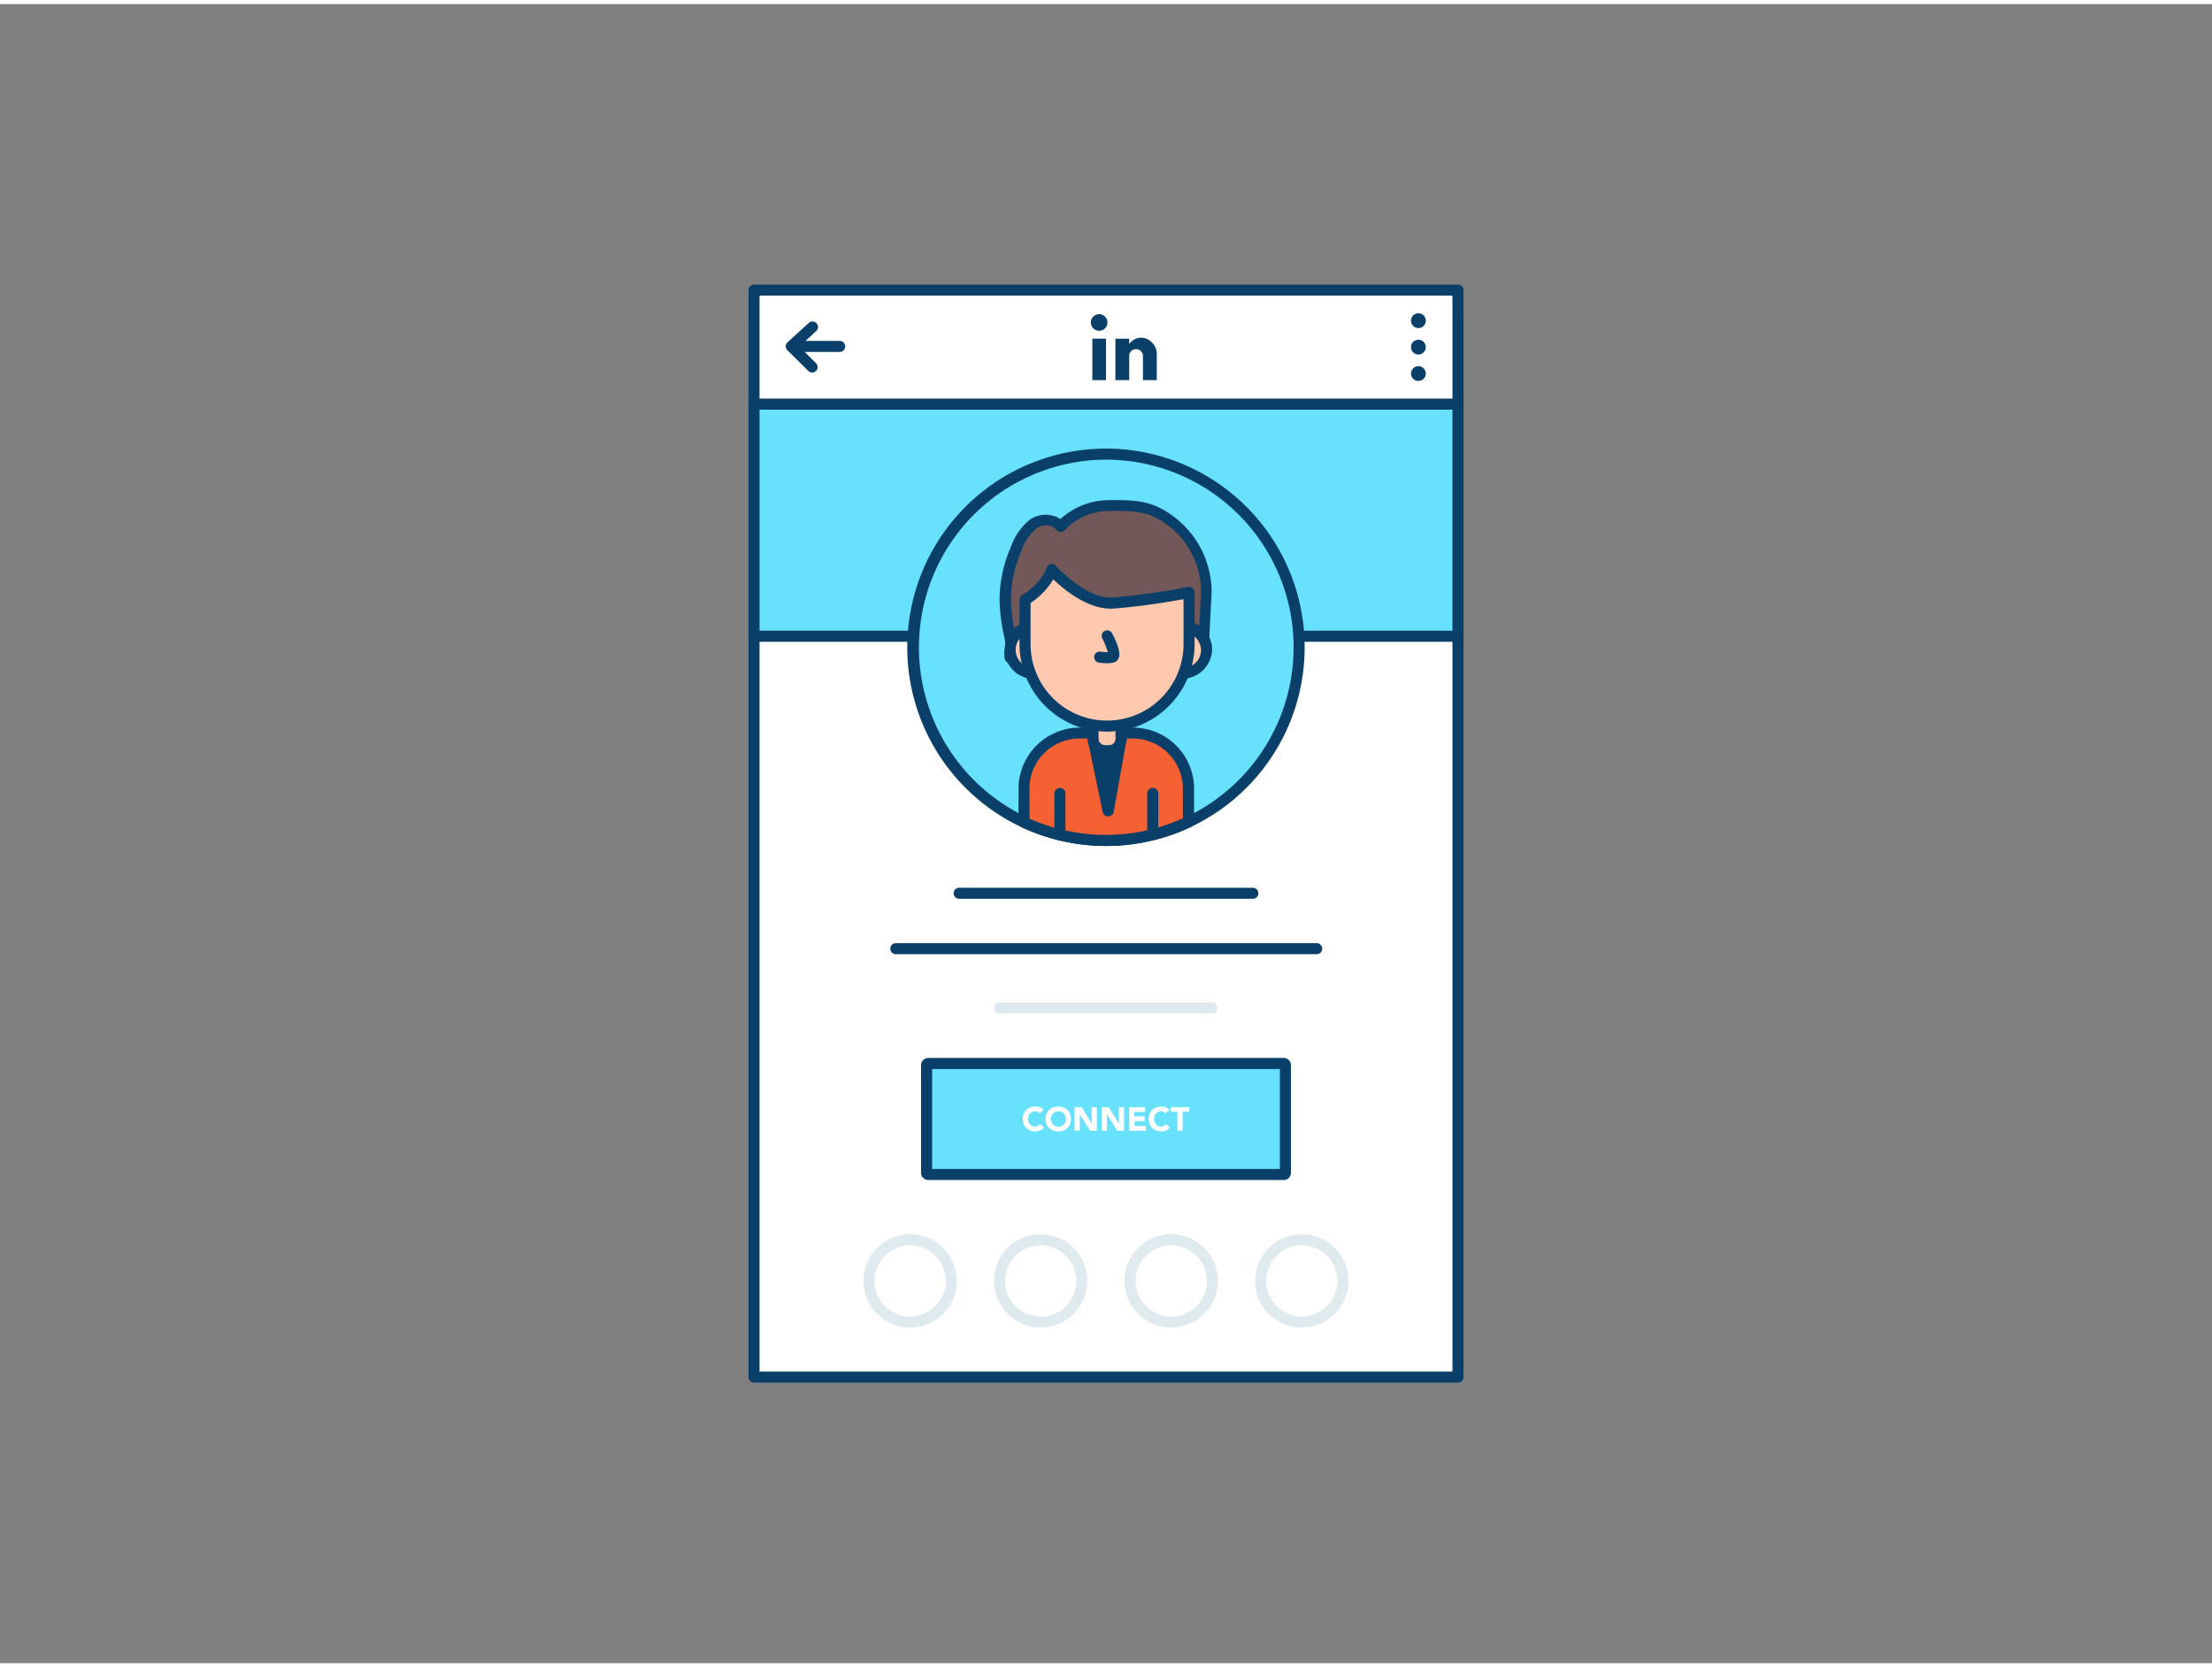 <svg xmlns="http://www.w3.org/2000/svg" viewBox="0 0 400 300" width="406" height="306" class="illustration styles_illustrationTablet__1DWOa"><rect x="0" y="0" width="400" height="300" fill="#808080" stroke="none"/><g id="_522_linkedin_outline" data-name="#522_linkedin_outline"><rect x="136.35" y="57.29" width="127.31" height="191" fill="#fff"></rect><path d="M263.65,249.28H136.35a1,1,0,0,1-1-1v-191a1,1,0,0,1,1-1h127.3a1,1,0,0,1,1,1v191A1,1,0,0,1,263.65,249.28Zm-126.3-2h125.3v-189H137.35Z" fill="#093f68"></path><rect x="136.35" y="72.34" width="127.31" height="41.96" fill="#68e1fd"></rect><path d="M263.65,115.31H136.35a1,1,0,0,1-1-1v-42a1,1,0,0,1,1-1h127.3a1,1,0,0,1,1,1v42A1,1,0,0,1,263.65,115.31Zm-126.3-2h125.3v-40H137.35Z" fill="#093f68"></path><path d="M234.92,116.31a34.91,34.91,0,0,1-20,31.58,33.26,33.26,0,0,1-6.48,2.31,34.85,34.85,0,0,1-16.78,0,34,34,0,0,1-6.49-2.29,34.93,34.93,0,1,1,49.74-31.63Z" fill="#68e1fd"></path><path d="M200,152.24a36.2,36.2,0,0,1-15.25-3.39,35.93,35.93,0,1,1,30.61-.06,34.18,34.18,0,0,1-6.67,2.38A35.48,35.48,0,0,1,200,152.24Zm0-69.86A33.94,33.94,0,0,0,185.6,147a33.19,33.19,0,0,0,6.3,2.22,34.21,34.21,0,0,0,16.31,0A32.91,32.91,0,0,0,214.5,147,33.94,33.94,0,0,0,200,82.38Z" fill="#093f68"></path><path d="M214.93,141.89v6a33.26,33.26,0,0,1-6.48,2.31,34.85,34.85,0,0,1-16.78,0,34,34,0,0,1-6.49-2.29v-6.05a10.06,10.06,0,0,1,10.07-10.06h9.62A10.05,10.05,0,0,1,214.93,141.89Z" fill="#f56132"></path><path d="M200,152.24a36.2,36.2,0,0,1-15.25-3.39,1,1,0,0,1-.57-.91v-6.05a11.08,11.08,0,0,1,11.07-11.06h9.62a11.07,11.07,0,0,1,11.06,11.06v6a1,1,0,0,1-.57.9,34.18,34.18,0,0,1-6.67,2.38A35.48,35.48,0,0,1,200,152.24Zm-13.82-4.94a33.93,33.93,0,0,0,22,1.93,32.79,32.79,0,0,0,5.72-2v-5.36a9.07,9.07,0,0,0-9.06-9.06h-9.62a9.07,9.07,0,0,0-9.07,9.06Zm28.75.59h0Z" fill="#093f68"></path><polygon points="197.66 132.81 200.4 145.9 202.72 132.81 197.66 132.81" fill="#093f68"></polygon><path d="M200.4,146.9a1,1,0,0,1-1-.8L196.68,133a1,1,0,0,1,1-1.21h5.06a1,1,0,0,1,.77.36,1,1,0,0,1,.21.82l-2.32,13.08a1,1,0,0,1-1,.83Zm-1.51-13.09,1.43,6.82,1.21-6.82Z" fill="#093f68"></path><path d="M198.79,90.82a11.82,11.82,0,0,1,1.88-.15c2.91,0,5.88-.07,8.54,1.23a16.13,16.13,0,0,1,9,14.37s-.62,11.92-.62,11.92H182.71a7.23,7.23,0,0,1,.15-2.22,9.57,9.57,0,0,0-.35-2.31,32.55,32.55,0,0,1-.7-5.9,23.11,23.11,0,0,1,1.91-9.09,10,10,0,0,1,3.07-4.58c1.52-1.08,3.93-1.11,5,.4A12.12,12.12,0,0,1,198.79,90.82Z" fill="#725858"></path><path d="M217.57,119.19H182.71a1,1,0,0,1-1-.72,4.36,4.36,0,0,1,0-1.91,5.17,5.17,0,0,0,.09-.64,6,6,0,0,0-.22-1.54c0-.17-.07-.34-.11-.52a33.15,33.15,0,0,1-.72-6.09,23.89,23.89,0,0,1,2-9.48,10.91,10.91,0,0,1,3.41-5,5,5,0,0,1,5.6-.18,13.15,13.15,0,0,1,6.83-3.26h0a17.69,17.69,0,0,1,2-.16h.51c2.83,0,5.75,0,8.46,1.33a17.12,17.12,0,0,1,9.54,15.27s0,0-.62,12A1,1,0,0,1,217.57,119.19Zm-33.88-2h32.93c.15-2.8.56-10.85.57-11a15.07,15.07,0,0,0-8.42-13.43c-2.29-1.12-4.86-1.12-7.58-1.13h-.52a11.28,11.28,0,0,0-1.72.14h0a11.07,11.07,0,0,0-6.41,3.36,1,1,0,0,1-.8.32,1,1,0,0,1-.75-.41c-.74-1-2.53-1-3.62-.18a9.07,9.07,0,0,0-2.72,4.15,22,22,0,0,0-1.84,8.69,32,32,0,0,0,.68,5.73l.11.48a7.9,7.9,0,0,1,.26,2.06c0,.28-.07.58-.12.89A2.93,2.93,0,0,1,183.69,117.19Z" fill="#093f68"></path><path d="M197.66,129.9h5.06a0,0,0,0,1,0,0v2.91a2.15,2.15,0,0,1-2.15,2.15h-.76a2.15,2.15,0,0,1-2.15-2.15V129.9A0,0,0,0,1,197.66,129.9Z" fill="#ffc9b0"></path><path d="M200.57,136h-.76a3.15,3.15,0,0,1-3.15-3.15V129.9a1,1,0,0,1,1-1h5.06a1,1,0,0,1,1,1v2.91A3.15,3.15,0,0,1,200.57,136Zm-1.91-5.06v1.91a1.14,1.14,0,0,0,1.15,1.15h.76a1.15,1.15,0,0,0,1.15-1.15V130.9Z" fill="#093f68"></path><ellipse cx="186.56" cy="116.75" rx="4.63" ry="4.24" fill="#ffc9b0"></ellipse><path d="M186.56,122a5.25,5.25,0,1,1,5.63-5.24A5.45,5.45,0,0,1,186.56,122Zm0-8.47a3.26,3.26,0,1,0,3.63,3.23A3.45,3.45,0,0,0,186.56,113.52Z" fill="#093f68"></path><ellipse cx="213.55" cy="116.75" rx="4.63" ry="4.24" fill="#ffc9b0"></ellipse><path d="M213.55,122a5.25,5.25,0,1,1,5.64-5.24A5.45,5.45,0,0,1,213.55,122Zm0-8.47a3.26,3.26,0,1,0,3.64,3.23A3.45,3.45,0,0,0,213.55,113.52Z" fill="#093f68"></path><path d="M200.19,130.56h0a14.83,14.83,0,0,1-14.83-14.83v-8s3.73-2.13,4.84-5.49c0,0,5.7,6.48,11.19,6A125.23,125.23,0,0,0,215,106.4v9.33A14.83,14.83,0,0,1,200.19,130.56Z" fill="#ffc9b0"></path><path d="M200.19,131.56a15.85,15.85,0,0,1-15.83-15.83v-8a1,1,0,0,1,.5-.87s3.42-2,4.39-4.93a1,1,0,0,1,1.7-.35c.05.06,5.45,6.12,10.36,5.71a126.14,126.14,0,0,0,13.51-1.89,1,1,0,0,1,.83.21,1,1,0,0,1,.37.77v9.33A15.85,15.85,0,0,1,200.19,131.56ZM186.36,108.3v7.43a13.83,13.83,0,0,0,27.66,0v-8.12c-2.22.41-7.24,1.27-12.55,1.69-4.51.35-9-3.36-11-5.28A13.51,13.51,0,0,1,186.36,108.3Z" fill="#093f68"></path><path d="M200.11,119.19a8.59,8.59,0,0,1-1.43-.12,1,1,0,0,1-.81-1.16,1,1,0,0,1,1.16-.81,6.84,6.84,0,0,0,1.3.09,14.1,14.1,0,0,0-1-2.49,1,1,0,0,1,1.78-.92c1.14,2.2,1.54,3.72,1.17,4.53a1.32,1.32,0,0,1-.88.75A5.34,5.34,0,0,1,200.11,119.19Z" fill="#093f68"></path><path d="M191.67,151.23a1,1,0,0,1-1-1v-7.49a1,1,0,0,1,2,0v7.49A1,1,0,0,1,191.67,151.23Z" fill="#093f68"></path><path d="M208.45,151.2a1,1,0,0,1-1-1v-7.46a1,1,0,0,1,2,0v7.46A1,1,0,0,1,208.45,151.2Z" fill="#093f68"></path><rect x="136.35" y="51.72" width="127.31" height="20.63" fill="#fff"></rect><path d="M263.65,73.34H136.35a1,1,0,0,1-1-1V51.72a1,1,0,0,1,1-1h127.3a1,1,0,0,1,1,1V72.34A1,1,0,0,1,263.65,73.34Zm-126.3-2h125.3V52.72H137.35Z" fill="#093f68"></path><path d="M151.84,62.9h-7.65a1,1,0,0,1,0-2h7.65a1,1,0,0,1,0,2Z" fill="#093f68"></path><path d="M146.88,66.63a1,1,0,0,1-.7-.29l-3.79-3.73a1,1,0,0,1-.3-.73,1,1,0,0,1,.32-.72l3.79-3.46a1,1,0,1,1,1.35,1.47l-3,2.76,3,3a1,1,0,0,1,0,1.42A1,1,0,0,1,146.88,66.63Z" fill="#093f68"></path><path d="M209.17,68h-2.49V63.67a1.25,1.25,0,0,0-2.48-.25c0,.11,0,.22,0,.33V68H201.7V60.51h2.49v.91a8,8,0,0,1,.69-.62,2.58,2.58,0,0,1,3.25.23,2.85,2.85,0,0,1,1.05,2.22v4.62S209.17,67.93,209.17,68Z" fill="#093f68"></path><path d="M197.53,60.5H200V68h-2.47Z" fill="#093f68"></path><path d="M200.26,57.58a1.48,1.48,0,0,1-1.5,1.49,1.5,1.5,0,1,1,1.5-1.49Z" fill="#093f68"></path><circle cx="256.49" cy="57.25" r="1.34" fill="#093f68"></circle><circle cx="256.49" cy="62.03" r="1.34" fill="#093f68"></circle><circle cx="256.49" cy="66.81" r="1.34" fill="#093f68"></circle><rect x="167.56" y="191.57" width="64.87" height="20.07" rx="0.3" fill="#68e1fd"></rect><path d="M232.14,212.64H167.86a1.3,1.3,0,0,1-1.3-1.3V191.87a1.3,1.3,0,0,1,1.3-1.3h64.28a1.3,1.3,0,0,1,1.3,1.3v19.47A1.3,1.3,0,0,1,232.14,212.64Zm-63.58-2h62.88V192.57H168.56Z" fill="#093f68"></path><path d="M164.59,239.32a8.44,8.44,0,1,1,8.43-8.44A8.44,8.44,0,0,1,164.59,239.32Zm0-14.87a6.44,6.44,0,1,0,6.43,6.43A6.45,6.45,0,0,0,164.59,224.45Z" fill="#dfeaef"></path><path d="M188.2,239.32a8.44,8.44,0,1,1,8.43-8.44A8.44,8.44,0,0,1,188.2,239.32Zm0-14.87a6.44,6.44,0,1,0,6.43,6.43A6.45,6.45,0,0,0,188.2,224.45Z" fill="#dfeaef"></path><path d="M211.8,239.32a8.44,8.44,0,1,1,8.44-8.44A8.44,8.44,0,0,1,211.8,239.32Zm0-14.87a6.44,6.44,0,1,0,6.44,6.43A6.44,6.44,0,0,0,211.8,224.45Z" fill="#dfeaef"></path><path d="M235.41,239.32a8.44,8.44,0,1,1,8.44-8.44A8.44,8.44,0,0,1,235.41,239.32Zm0-14.87a6.44,6.44,0,1,0,6.44,6.43A6.44,6.44,0,0,0,235.41,224.45Z" fill="#dfeaef"></path><path d="M188,200.58a1,1,0,0,0-.34-.26,1.26,1.26,0,0,0-1,0,1.24,1.24,0,0,0-.39.29,1.28,1.28,0,0,0-.26.44,1.58,1.58,0,0,0-.1.55,1.63,1.63,0,0,0,.1.55,1.52,1.52,0,0,0,.25.43,1.24,1.24,0,0,0,.39.29,1.07,1.07,0,0,0,.47.1,1,1,0,0,0,.51-.12.93.93,0,0,0,.37-.34l.79.59a1.64,1.64,0,0,1-.69.56,2.14,2.14,0,0,1-.86.18,2.51,2.51,0,0,1-.92-.16,2,2,0,0,1-.73-.45,1.86,1.86,0,0,1-.48-.71,2.6,2.6,0,0,1,0-1.85,1.86,1.86,0,0,1,.48-.71,2,2,0,0,1,.73-.45,2.51,2.51,0,0,1,.92-.16l.38,0a2.85,2.85,0,0,1,.39.11,2.09,2.09,0,0,1,.36.19,1.26,1.26,0,0,1,.31.3Z" fill="#fff"></path><path d="M189.06,201.61a2.45,2.45,0,0,1,.17-.93,2.12,2.12,0,0,1,.48-.71,2,2,0,0,1,.73-.45,2.75,2.75,0,0,1,1.85,0,2,2,0,0,1,.73.45,1.86,1.86,0,0,1,.48.71,2.6,2.6,0,0,1,0,1.85,1.86,1.86,0,0,1-.48.71,2,2,0,0,1-.73.45,2.75,2.75,0,0,1-1.85,0,2,2,0,0,1-.73-.45,2.12,2.12,0,0,1-.48-.71A2.43,2.43,0,0,1,189.06,201.61Zm1,0a1.63,1.63,0,0,0,.09.55,1.21,1.21,0,0,0,.27.43,1.27,1.27,0,0,0,1,.39,1.33,1.33,0,0,0,.54-.1,1.17,1.17,0,0,0,.42-.29,1.21,1.21,0,0,0,.27-.43,1.63,1.63,0,0,0,.09-.55,1.59,1.59,0,0,0-.09-.55,1.24,1.24,0,0,0-.69-.73,1.33,1.33,0,0,0-.54-.1,1.27,1.27,0,0,0-1,.39,1.16,1.16,0,0,0-.27.44A1.59,1.59,0,0,0,190,201.61Z" fill="#fff"></path><path d="M194.31,199.47h1.28l1.82,3h0v-3h.94v4.27h-1.23l-1.86-3h0v3h-.94Z" fill="#fff"></path><path d="M199.23,199.47h1.28l1.82,3h0v-3h.94v4.27h-1.23l-1.87-3h0v3h-.94Z" fill="#fff"></path><path d="M204.19,199.47h2.9v.87h-2v.79H207V202h-1.85v.87h2.07v.87h-3Z" fill="#fff"></path><path d="M210.75,200.58a1,1,0,0,0-.35-.26,1.11,1.11,0,0,0-.46-.09,1.21,1.21,0,0,0-.5.1,1.24,1.24,0,0,0-.39.29,1.46,1.46,0,0,0-.26.44,1.59,1.59,0,0,0-.09.55,1.63,1.63,0,0,0,.09.55,1.54,1.54,0,0,0,.26.43,1.33,1.33,0,0,0,.38.29,1.12,1.12,0,0,0,.48.1,1.07,1.07,0,0,0,.51-.12,1,1,0,0,0,.37-.34l.78.59a1.64,1.64,0,0,1-.69.56,2.09,2.09,0,0,1-.85.18,2.56,2.56,0,0,1-.93-.16,2,2,0,0,1-.73-.45,2.12,2.12,0,0,1-.48-.71,2.6,2.6,0,0,1,0-1.85,2.12,2.12,0,0,1,.48-.71,2,2,0,0,1,.73-.45,2.56,2.56,0,0,1,.93-.16l.37,0a2.5,2.5,0,0,1,.39.11,1.85,1.85,0,0,1,.37.19,1.46,1.46,0,0,1,.31.3Z" fill="#fff"></path><path d="M212.91,200.3h-1.22v-.83h3.38v.83h-1.22v3.44h-.94Z" fill="#fff"></path><path d="M226.55,161.79h-53.1a1,1,0,0,1,0-2h53.1a1,1,0,0,1,0,2Z" fill="#093f68"></path><path d="M238.05,171.81H162a1,1,0,0,1,0-2h76.1a1,1,0,0,1,0,2Z" fill="#093f68"></path><path d="M219.22,182.54H180.78a1,1,0,0,1,0-2h38.44a1,1,0,0,1,0,2Z" fill="#dfeaef"></path></g></svg>